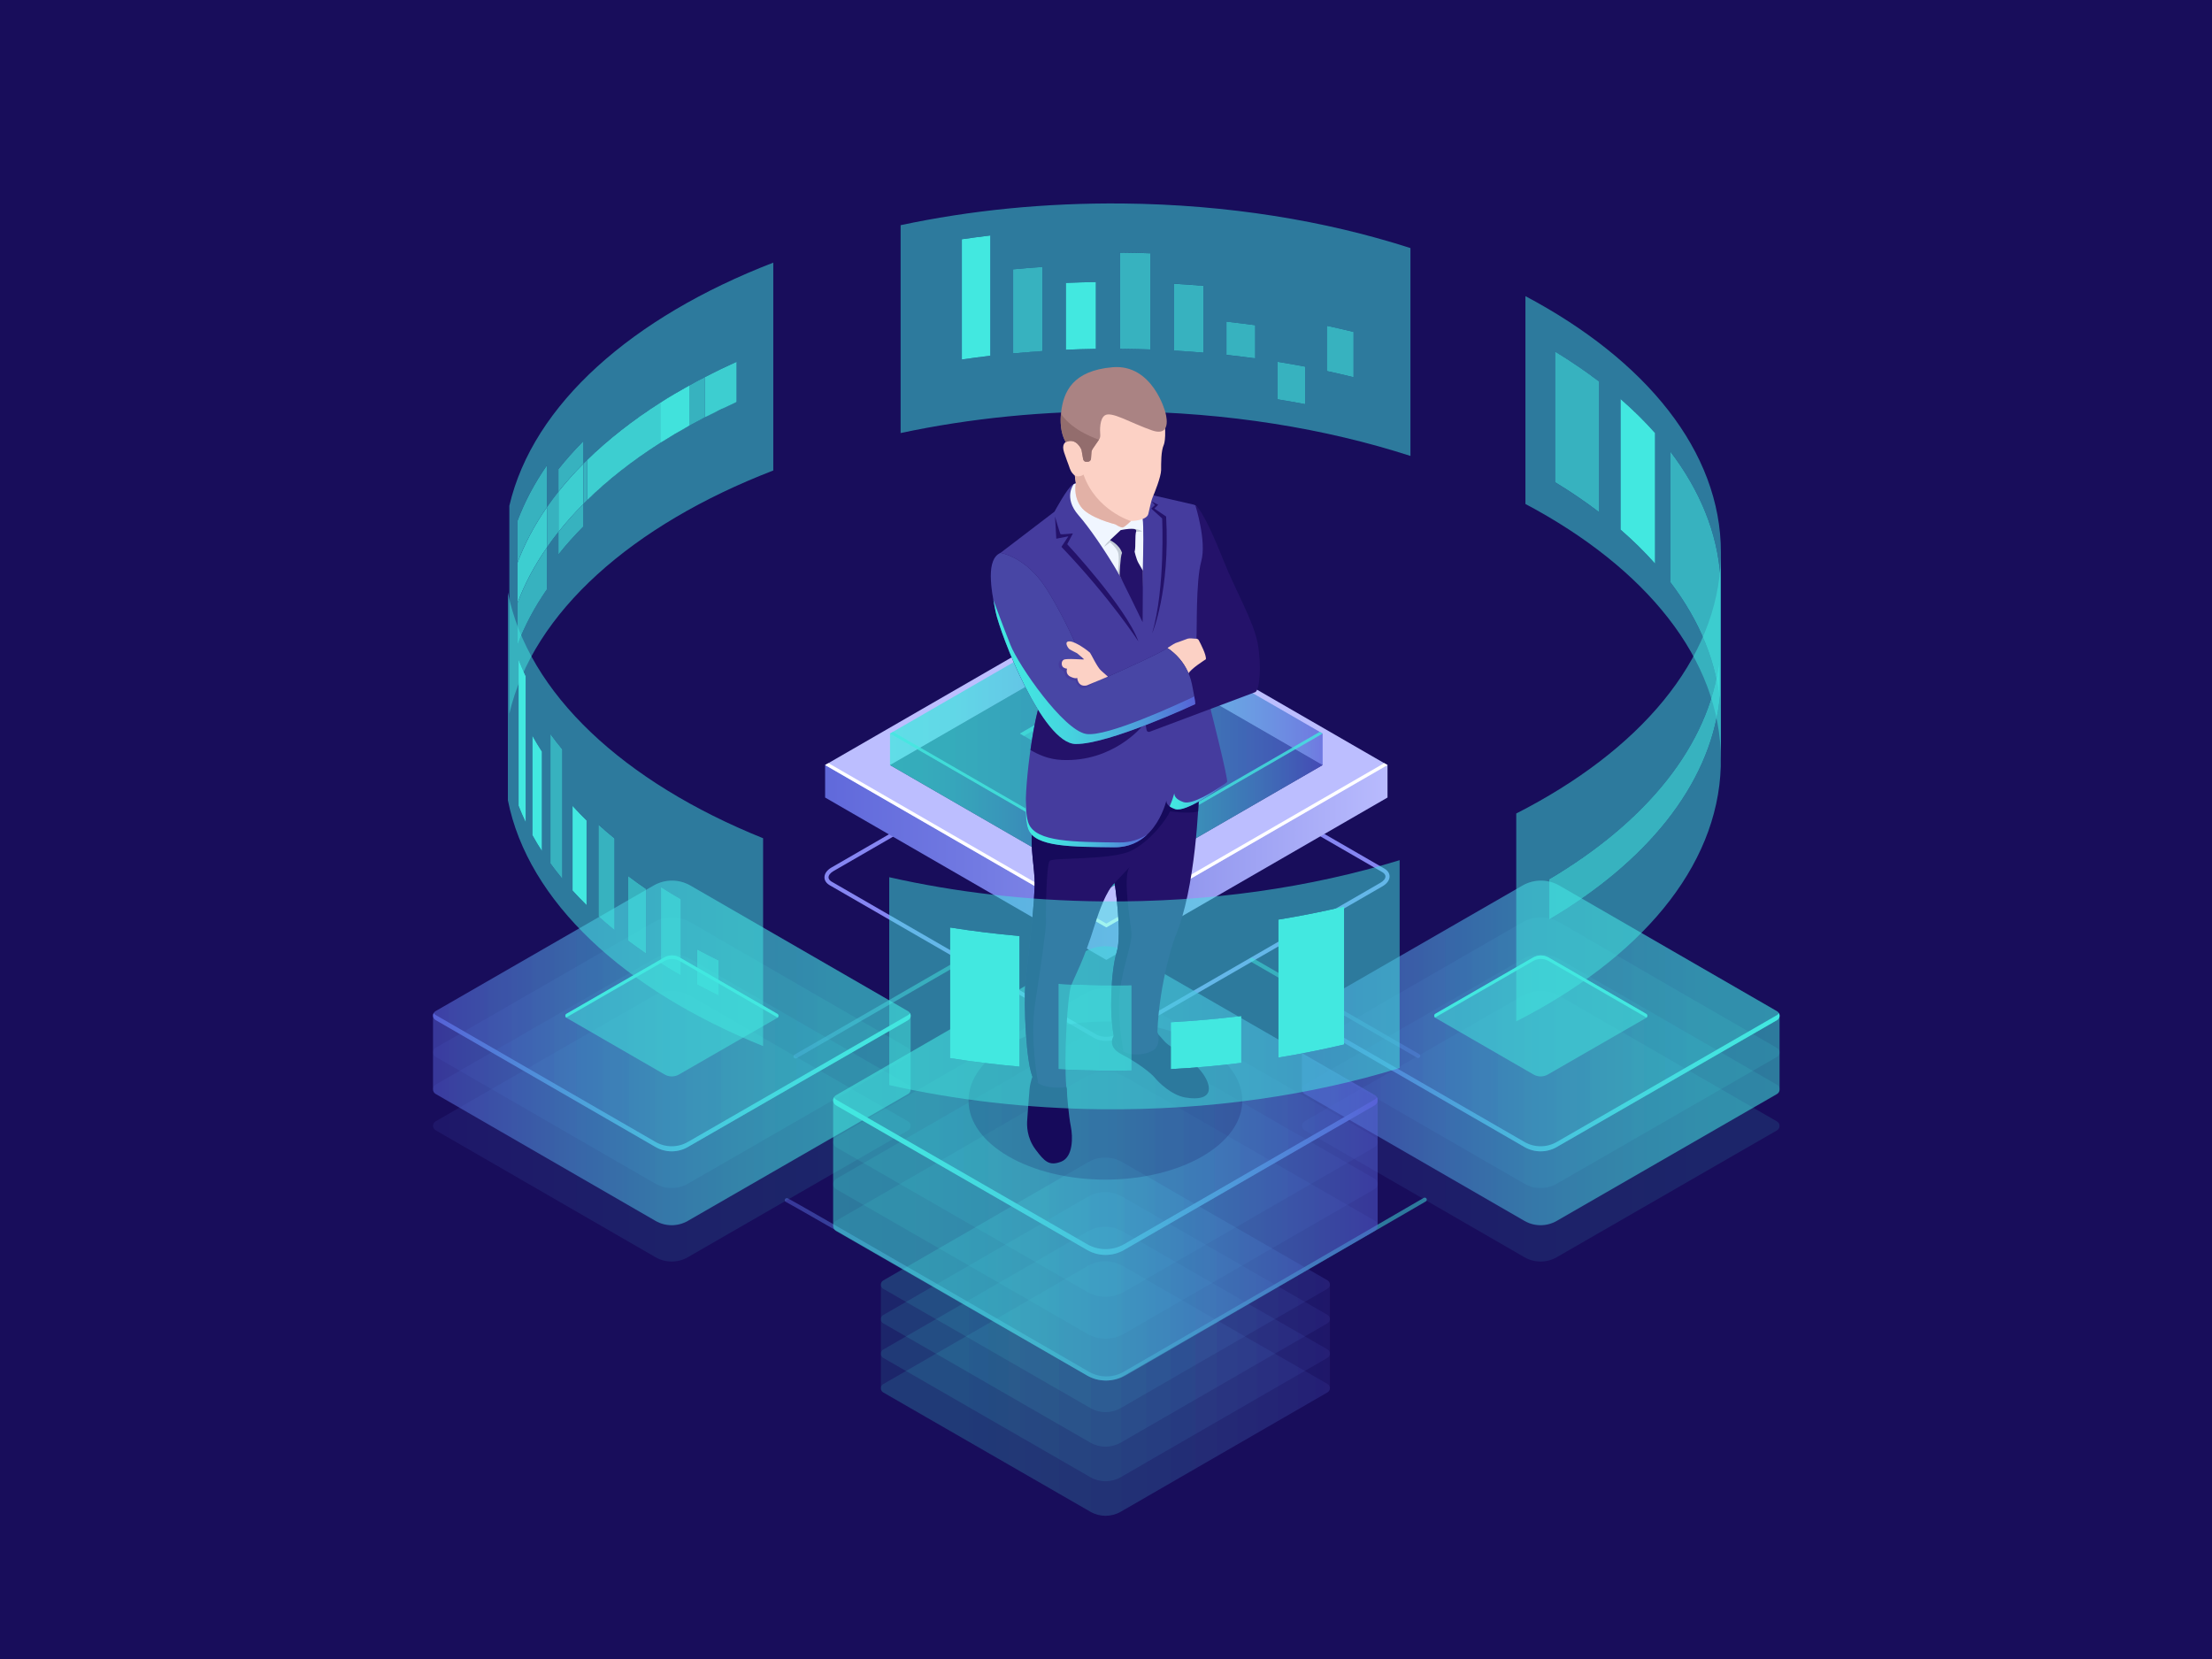 <?xml version="1.0" encoding="utf-8"?>
<!-- Generator: Adobe Illustrator 24.2.0, SVG Export Plug-In . SVG Version: 6.00 Build 0)  -->
<svg version="1.1" id="Ñëîé_1" xmlns="http://www.w3.org/2000/svg" xmlns:xlink="http://www.w3.org/1999/xlink" x="0px" y="0px"
	 viewBox="0 0 600 450" style="enable-background:new 0 0 600 450;" xml:space="preserve">
<rect x="0" y="0" width="600" height="450" fill="#808080" stroke="none"/>
<style type="text/css">
	.st0{fill:url(#SVGID_1_);}
	.st1{fill:#8686F2;}
	.st2{opacity:0.5;fill:url(#SVGID_2_);}
	.st3{opacity:0.5;fill:url(#SVGID_3_);}
	.st4{opacity:0.5;fill:url(#SVGID_4_);}
	.st5{fill:url(#SVGID_5_);}
	.st6{fill:#BCBEFF;}
	.st7{fill:#FFFFFF;}
	.st8{fill:#0F054C;}
	.st9{opacity:0.5;fill:url(#SVGID_6_);}
	.st10{opacity:0.5;fill:url(#SVGID_7_);}
	.st11{opacity:0.5;fill:url(#SVGID_8_);}
	.st12{opacity:0.5;fill:url(#SVGID_9_);}
	.st13{opacity:0.5;fill:#42E8E0;}
	.st14{opacity:0.5;fill:url(#SVGID_10_);}
	.st15{opacity:0.5;fill:url(#SVGID_11_);}
	.st16{opacity:0.8;fill:#42E8E0;}
	.st17{opacity:0.11;}
	.st18{fill:url(#SVGID_12_);}
	.st19{fill:url(#SVGID_13_);}
	.st20{fill:url(#SVGID_14_);}
	.st21{fill:url(#SVGID_15_);}
	.st22{opacity:0.5;fill:url(#SVGID_16_);}
	.st23{fill:url(#SVGID_17_);}
	.st24{opacity:0.5;}
	.st25{fill:#42E8E0;}
	.st26{fill:url(#SVGID_18_);}
	.st27{fill:url(#SVGID_19_);}
	.st28{fill:url(#SVGID_20_);}
	.st29{fill:url(#SVGID_21_);}
	.st30{fill:url(#SVGID_22_);}
	.st31{opacity:0.5;fill:url(#SVGID_23_);}
	.st32{fill:url(#SVGID_24_);}
	.st33{fill:url(#SVGID_25_);}
	.st34{opacity:0.502;fill:#42E8E0;}
	.st35{opacity:0.753;fill:#42E8E0;}
	.st36{opacity:0.878;fill:#42E8E0;}
	.st37{opacity:0.973;fill:#42E8E0;}
	.st38{fill:url(#SVGID_26_);}
	.st39{fill:url(#SVGID_27_);}
	.st40{fill:url(#SVGID_28_);}
	.st41{fill:url(#SVGID_29_);}
	.st42{opacity:0.11;fill:url(#SVGID_30_);}
	.st43{fill:url(#SVGID_31_);}
	.st44{fill:url(#SVGID_32_);}
	.st45{fill:url(#SVGID_33_);}
	.st46{fill:url(#SVGID_34_);}
	.st47{opacity:0.5;fill:url(#SVGID_35_);}
	.st48{fill:url(#SVGID_36_);}
	.st49{fill:url(#SVGID_37_);}
	.st50{opacity:0.2;fill:#180D5B;}
	.st51{fill:#160A5B;}
	.st52{fill:#24126A;}
	.st53{fill:#453C9E;}
	.st54{fill:url(#SVGID_38_);}
	.st55{fill:url(#SVGID_39_);}
	.st56{fill:#F0F6FF;}
	.st57{fill:#FCD1C5;}
	.st58{fill:#4846A5;}
	.st59{fill:#AA8383;}
	.st60{fill:#C4CCD6;}
	.st61{fill:#E2B1A6;}
	.st62{fill:url(#SVGID_40_);}
	.st63{fill:#936D6D;}
</style>
<radialGradient id="SVGID_1_" cx="141.008" cy="153.004" r="265.165" fx="-109.054" fy="64.79" gradientUnits="userSpaceOnUse">
	<stop  offset="0" style="stop-color:#2B237C"/>
	<stop  offset="1" style="stop-color:#180D5B"/>
</radialGradient>
<rect class="st0" width="600" height="450"/>
<g>
	<path class="st1" d="M300.08,282.35c-1.19,0-2.33-0.25-3.19-0.75l-71.82-41.47c-0.93-0.54-1.44-1.3-1.44-2.16
		c0-0.99,0.7-1.96,1.92-2.67l70.86-40.91c2.17-1.25,5.35-1.37,7.25-0.28l71.82,41.47c0.93,0.54,1.44,1.3,1.44,2.16
		c0,0.99-0.7,1.96-1.92,2.67l-70.86,40.91C302.97,282,301.49,282.35,300.08,282.35z M297.44,280.64c1.54,0.89,4.35,0.76,6.14-0.28
		l70.86-40.91c0.85-0.49,1.36-1.13,1.36-1.7c0-0.57-0.48-0.97-0.88-1.2l-71.82-41.47c-1.54-0.88-4.35-0.76-6.14,0.28l-70.86,40.91
		c-0.85,0.49-1.36,1.13-1.36,1.7c0,0.57,0.48,0.97,0.88,1.2L297.44,280.64z"/>
	<linearGradient id="SVGID_2_" gradientUnits="userSpaceOnUse" x1="215.223" y1="273.463" x2="261.706" y2="273.463">
		<stop  offset="0" style="stop-color:#5761D7"/>
		<stop  offset="0.073" style="stop-color:#5472D8"/>
		<stop  offset="0.279" style="stop-color:#4E9CDB"/>
		<stop  offset="0.48" style="stop-color:#49BDDD"/>
		<stop  offset="0.671" style="stop-color:#45D5DF"/>
		<stop  offset="0.849" style="stop-color:#43E3E0"/>
		<stop  offset="1" style="stop-color:#42E8E0"/>
	</linearGradient>
	<path class="st2" d="M215.78,287.12c-0.19,0-0.38-0.1-0.48-0.28c-0.15-0.27-0.06-0.61,0.2-0.76l45.37-26.19
		c0.26-0.15,0.61-0.06,0.76,0.2c0.15,0.27,0.06,0.61-0.2,0.76l-45.37,26.19C215.97,287.09,215.87,287.12,215.78,287.12z"/>
	<linearGradient id="SVGID_3_" gradientUnits="userSpaceOnUse" x1="338.997" y1="273.389" x2="385.224" y2="273.389">
		<stop  offset="0" style="stop-color:#42E8E0"/>
		<stop  offset="0.151" style="stop-color:#43E3E0"/>
		<stop  offset="0.329" style="stop-color:#45D5DF"/>
		<stop  offset="0.52" style="stop-color:#49BDDD"/>
		<stop  offset="0.721" style="stop-color:#4E9CDB"/>
		<stop  offset="0.927" style="stop-color:#5472D8"/>
		<stop  offset="1" style="stop-color:#5761D7"/>
	</linearGradient>
	<path class="st3" d="M384.67,286.97c-0.1,0-0.19-0.02-0.28-0.08l-45.12-26.05c-0.27-0.15-0.36-0.49-0.2-0.76
		c0.15-0.27,0.5-0.36,0.76-0.2l45.12,26.05c0.27,0.15,0.36,0.49,0.2,0.76C385.05,286.87,384.86,286.97,384.67,286.97z"/>
	<linearGradient id="SVGID_4_" gradientUnits="userSpaceOnUse" x1="212.867" y1="349.658" x2="387.017" y2="349.658">
		<stop  offset="0" style="stop-color:#5761D7"/>
		<stop  offset="0.073" style="stop-color:#5472D8"/>
		<stop  offset="0.279" style="stop-color:#4E9CDB"/>
		<stop  offset="0.48" style="stop-color:#49BDDD"/>
		<stop  offset="0.671" style="stop-color:#45D5DF"/>
		<stop  offset="0.849" style="stop-color:#43E3E0"/>
		<stop  offset="1" style="stop-color:#42E8E0"/>
	</linearGradient>
	<path class="st4" d="M300.09,374.46c-1.83,0-3.66-0.47-5.29-1.42c-18.49-10.72-80.08-46.32-81.55-46.98
		c-0.3-0.09-0.44-0.39-0.36-0.68c0.08-0.29,0.41-0.46,0.71-0.37c0.96,0.28,80.95,46.6,81.76,47.07c2.92,1.69,6.55,1.69,9.47,0
		l81.35-47.15c0.26-0.15,0.6-0.07,0.76,0.2c0.15,0.27,0.06,0.61-0.2,0.76l-81.35,47.15C303.75,373.99,301.92,374.46,300.09,374.46z"
		/>
	<g>
		<g>
			<linearGradient id="SVGID_5_" gradientUnits="userSpaceOnUse" x1="186.101" y1="233.94" x2="381.581" y2="233.94">
				<stop  offset="0" style="stop-color:#5761D7"/>
				<stop  offset="0.165" style="stop-color:#5E67DA"/>
				<stop  offset="0.405" style="stop-color:#727AE2"/>
				<stop  offset="0.692" style="stop-color:#9297EE"/>
				<stop  offset="1" style="stop-color:#BCBEFF"/>
			</linearGradient>
			<polygon class="st5" points="376.36,207.52 376.36,216.33 300.09,260.37 223.81,216.33 223.81,207.51 			"/>
			<polygon class="st6" points="300.09,251.55 223.81,207.51 300.09,163.48 376.36,207.52 			"/>
			<polygon class="st7" points="300.09,250.52 224.71,207 223.81,207.51 300.09,251.55 376.36,207.52 375.47,207 			"/>
		</g>
		<g>
			<polygon class="st8" points="300.09,241.39 241.42,207.52 300.09,173.65 358.75,207.52 			"/>
			<g>
				<linearGradient id="SVGID_6_" gradientUnits="userSpaceOnUse" x1="241.422" y1="207.525" x2="358.754" y2="207.525">
					<stop  offset="0" style="stop-color:#42E8E0"/>
					<stop  offset="0.151" style="stop-color:#43E3E0"/>
					<stop  offset="0.329" style="stop-color:#45D5DF"/>
					<stop  offset="0.52" style="stop-color:#49BDDD"/>
					<stop  offset="0.721" style="stop-color:#4E9CDB"/>
					<stop  offset="0.927" style="stop-color:#5472D8"/>
					<stop  offset="1" style="stop-color:#5761D7"/>
				</linearGradient>
				<polygon class="st9" points="300.09,241.4 241.42,207.52 300.09,173.65 358.75,207.53 				"/>
				<g>
					<linearGradient id="SVGID_7_" gradientUnits="userSpaceOnUse" x1="300.087" y1="186.319" x2="358.754" y2="186.319">
						<stop  offset="0" style="stop-color:#42E8E0"/>
						<stop  offset="0.151" style="stop-color:#43E3E0"/>
						<stop  offset="0.329" style="stop-color:#45D5DF"/>
						<stop  offset="0.52" style="stop-color:#49BDDD"/>
						<stop  offset="0.721" style="stop-color:#4E9CDB"/>
						<stop  offset="0.927" style="stop-color:#5472D8"/>
						<stop  offset="1" style="stop-color:#5761D7"/>
					</linearGradient>
					<polygon class="st10" points="300.09,165.11 358.75,198.98 358.75,207.52 300.09,173.65 					"/>
					<linearGradient id="SVGID_8_" gradientUnits="userSpaceOnUse" x1="241.422" y1="186.318" x2="300.089" y2="186.318">
						<stop  offset="0" style="stop-color:#42E8E0"/>
						<stop  offset="0.151" style="stop-color:#43E3E0"/>
						<stop  offset="0.329" style="stop-color:#45D5DF"/>
						<stop  offset="0.52" style="stop-color:#49BDDD"/>
						<stop  offset="0.721" style="stop-color:#4E9CDB"/>
						<stop  offset="0.927" style="stop-color:#5472D8"/>
						<stop  offset="1" style="stop-color:#5761D7"/>
					</linearGradient>
					<polygon class="st11" points="300.09,173.65 241.42,207.52 241.42,198.98 300.09,165.11 					"/>
					<linearGradient id="SVGID_9_" gradientUnits="userSpaceOnUse" x1="241.422" y1="198.984" x2="358.754" y2="198.984">
						<stop  offset="0" style="stop-color:#42E8E0"/>
						<stop  offset="0.151" style="stop-color:#43E3E0"/>
						<stop  offset="0.329" style="stop-color:#45D5DF"/>
						<stop  offset="0.52" style="stop-color:#49BDDD"/>
						<stop  offset="0.721" style="stop-color:#4E9CDB"/>
						<stop  offset="0.927" style="stop-color:#5472D8"/>
						<stop  offset="1" style="stop-color:#5761D7"/>
					</linearGradient>
					<polygon class="st12" points="300.09,232.85 241.42,198.98 300.09,165.11 358.75,198.98 					"/>
					<polygon class="st13" points="300.09,212.52 276.65,198.98 300.09,185.45 323.53,198.98 					"/>
					<polygon class="st13" points="300.09,186.69 322.45,199.61 323.53,198.98 300.09,185.45 276.65,198.98 277.73,199.61 					"/>
					<linearGradient id="SVGID_10_" gradientUnits="userSpaceOnUse" x1="300.089" y1="220.19" x2="358.754" y2="220.19">
						<stop  offset="0" style="stop-color:#42E8E0"/>
						<stop  offset="0.151" style="stop-color:#43E3E0"/>
						<stop  offset="0.329" style="stop-color:#45D5DF"/>
						<stop  offset="0.52" style="stop-color:#49BDDD"/>
						<stop  offset="0.721" style="stop-color:#4E9CDB"/>
						<stop  offset="0.927" style="stop-color:#5472D8"/>
						<stop  offset="1" style="stop-color:#5761D7"/>
					</linearGradient>
					<polygon class="st14" points="300.09,232.85 300.09,241.4 358.75,207.52 358.75,198.98 					"/>
				</g>
				<linearGradient id="SVGID_11_" gradientUnits="userSpaceOnUse" x1="241.422" y1="220.189" x2="300.089" y2="220.189">
					<stop  offset="0" style="stop-color:#42E8E0"/>
					<stop  offset="0.151" style="stop-color:#43E3E0"/>
					<stop  offset="0.329" style="stop-color:#45D5DF"/>
					<stop  offset="0.52" style="stop-color:#49BDDD"/>
					<stop  offset="0.721" style="stop-color:#4E9CDB"/>
					<stop  offset="0.927" style="stop-color:#5472D8"/>
					<stop  offset="1" style="stop-color:#5761D7"/>
				</linearGradient>
				<polygon class="st15" points="241.42,198.98 241.42,207.52 300.09,241.4 300.09,232.85 				"/>
			</g>
			<polygon class="st16" points="300.09,231.92 242.23,198.52 241.42,198.98 300.09,232.85 358.75,198.98 357.95,198.52 			"/>
		</g>
	</g>
	<g>
		<g class="st17">
			<linearGradient id="SVGID_12_" gradientUnits="userSpaceOnUse" x1="117.47" y1="305.479" x2="247.023" y2="305.479">
				<stop  offset="0" style="stop-color:#5761D7"/>
				<stop  offset="0.073" style="stop-color:#5472D8"/>
				<stop  offset="0.279" style="stop-color:#4E9CDB"/>
				<stop  offset="0.48" style="stop-color:#49BDDD"/>
				<stop  offset="0.671" style="stop-color:#45D5DF"/>
				<stop  offset="0.849" style="stop-color:#43E3E0"/>
				<stop  offset="1" style="stop-color:#42E8E0"/>
			</linearGradient>
			<path class="st18" d="M187.25,270.09c-3.07-1.77-6.85-1.77-9.93-0.01l-59.16,34.08c-0.93,0.54-0.93,1.88,0,2.42l59.65,34.44
				c2.71,1.56,6.05,1.56,8.76,0l59.74-34.41c0.93-0.54,0.93-1.88,0-2.42L187.25,270.09z"/>
		</g>
		<g class="st17">
			<linearGradient id="SVGID_13_" gradientUnits="userSpaceOnUse" x1="117.47" y1="295.512" x2="247.023" y2="295.512">
				<stop  offset="0" style="stop-color:#5761D7"/>
				<stop  offset="0.073" style="stop-color:#5472D8"/>
				<stop  offset="0.279" style="stop-color:#4E9CDB"/>
				<stop  offset="0.48" style="stop-color:#49BDDD"/>
				<stop  offset="0.671" style="stop-color:#45D5DF"/>
				<stop  offset="0.849" style="stop-color:#43E3E0"/>
				<stop  offset="1" style="stop-color:#42E8E0"/>
			</linearGradient>
			<path class="st19" d="M187.25,260.13c-3.07-1.77-6.85-1.77-9.93,0l-59.16,34.08c-0.93,0.54-0.93,1.88,0,2.42l59.65,34.44
				c2.71,1.56,6.05,1.56,8.76,0l59.74-34.41c0.93-0.54,0.93-1.88,0-2.42L187.25,260.13z"/>
		</g>
		<g class="st17">
			<linearGradient id="SVGID_14_" gradientUnits="userSpaceOnUse" x1="117.47" y1="285.546" x2="247.023" y2="285.546">
				<stop  offset="0" style="stop-color:#5761D7"/>
				<stop  offset="0.073" style="stop-color:#5472D8"/>
				<stop  offset="0.279" style="stop-color:#4E9CDB"/>
				<stop  offset="0.48" style="stop-color:#49BDDD"/>
				<stop  offset="0.671" style="stop-color:#45D5DF"/>
				<stop  offset="0.849" style="stop-color:#43E3E0"/>
				<stop  offset="1" style="stop-color:#42E8E0"/>
			</linearGradient>
			<path class="st20" d="M187.25,250.16c-3.07-1.77-6.85-1.77-9.93-0.01l-59.16,34.08c-0.93,0.54-0.93,1.88,0,2.42l59.65,34.44
				c2.71,1.56,6.05,1.56,8.76,0l59.74-34.41c0.93-0.54,0.93-1.88,0-2.42L187.25,250.16z"/>
		</g>
		<g class="st17">
			<linearGradient id="SVGID_15_" gradientUnits="userSpaceOnUse" x1="117.47" y1="275.58" x2="247.023" y2="275.58">
				<stop  offset="0" style="stop-color:#5761D7"/>
				<stop  offset="0.073" style="stop-color:#5472D8"/>
				<stop  offset="0.279" style="stop-color:#4E9CDB"/>
				<stop  offset="0.48" style="stop-color:#49BDDD"/>
				<stop  offset="0.671" style="stop-color:#45D5DF"/>
				<stop  offset="0.849" style="stop-color:#43E3E0"/>
				<stop  offset="1" style="stop-color:#42E8E0"/>
			</linearGradient>
			<path class="st21" d="M187.25,240.19c-3.07-1.77-6.85-1.77-9.93-0.01l-59.16,34.08c-0.93,0.54-0.93,1.88,0,2.42l59.65,34.44
				c2.71,1.56,6.05,1.56,8.76,0l59.74-34.41c0.93-0.54,0.93-1.88,0-2.42L187.25,240.19z"/>
		</g>
		<linearGradient id="SVGID_16_" gradientUnits="userSpaceOnUse" x1="117.47" y1="285.599" x2="247.023" y2="285.599">
			<stop  offset="0" style="stop-color:#5761D7"/>
			<stop  offset="0.073" style="stop-color:#5472D8"/>
			<stop  offset="0.279" style="stop-color:#4E9CDB"/>
			<stop  offset="0.48" style="stop-color:#49BDDD"/>
			<stop  offset="0.671" style="stop-color:#45D5DF"/>
			<stop  offset="0.849" style="stop-color:#43E3E0"/>
			<stop  offset="1" style="stop-color:#42E8E0"/>
		</linearGradient>
		<path class="st22" d="M246.32,274.3l-59.07-34.1c-3.07-1.77-6.85-1.77-9.93-0.01l-59.16,34.08c-0.47,0.27-0.7,0.74-0.7,1.21v20.04
			c0,0.47,0.23,0.94,0.7,1.21l59.65,34.44c2.71,1.56,6.05,1.56,8.76,0l59.74-34.41c0.47-0.27,0.7-0.74,0.7-1.21v-20.04l0,0
			C247.02,275.04,246.79,274.57,246.32,274.3z"/>
		<g class="st17">
			<linearGradient id="SVGID_17_" gradientUnits="userSpaceOnUse" x1="117.47" y1="275.58" x2="247.023" y2="275.58">
				<stop  offset="0" style="stop-color:#5761D7"/>
				<stop  offset="0.073" style="stop-color:#5472D8"/>
				<stop  offset="0.279" style="stop-color:#4E9CDB"/>
				<stop  offset="0.48" style="stop-color:#49BDDD"/>
				<stop  offset="0.671" style="stop-color:#45D5DF"/>
				<stop  offset="0.849" style="stop-color:#43E3E0"/>
				<stop  offset="1" style="stop-color:#42E8E0"/>
			</linearGradient>
			<path class="st23" d="M187.25,240.19c-3.07-1.77-6.85-1.77-9.93-0.01l-59.16,34.08c-0.93,0.54-0.93,1.88,0,2.42l59.65,34.44
				c2.71,1.56,6.05,1.56,8.76,0l59.74-34.41c0.93-0.54,0.93-1.88,0-2.42L187.25,240.19z"/>
		</g>
		<g class="st24">
			<path class="st25" d="M184.37,259.73c-1.3-0.75-2.91-0.75-4.21,0l-26.51,15.27c-0.42,0.24-0.42,0.84,0,1.08l26.62,15.37
				c1.21,0.7,2.7,0.7,3.91,0l26.66-15.35c0.42-0.24,0.42-0.84,0-1.08L184.37,259.73z"/>
		</g>
		<path class="st25" d="M153.66,275.95l26.51-15.27c1.3-0.75,2.91-0.75,4.21,0l26.47,15.28c0.03,0.02,0.04,0.04,0.06,0.06
			c0.34-0.27,0.33-0.79-0.06-1.02l-26.47-15.28c-1.3-0.75-2.91-0.75-4.21,0l-26.51,15.27c-0.39,0.22-0.4,0.75-0.06,1.02
			C153.62,275.99,153.63,275.97,153.66,275.95z"/>
		<linearGradient id="SVGID_18_" gradientUnits="userSpaceOnUse" x1="117.471" y1="293.543" x2="247.022" y2="293.543">
			<stop  offset="0" style="stop-color:#5761D7"/>
			<stop  offset="0.073" style="stop-color:#5472D8"/>
			<stop  offset="0.279" style="stop-color:#4E9CDB"/>
			<stop  offset="0.48" style="stop-color:#49BDDD"/>
			<stop  offset="0.671" style="stop-color:#45D5DF"/>
			<stop  offset="0.849" style="stop-color:#43E3E0"/>
			<stop  offset="1" style="stop-color:#42E8E0"/>
		</linearGradient>
		<path class="st26" d="M246.32,275.34l-59.74,34.41c-2.71,1.56-6.05,1.56-8.76,0l-59.65-34.44c-0.23-0.13-0.4-0.32-0.52-0.52
			c-0.36,0.63-0.18,1.49,0.52,1.9l59.65,34.44c2.71,1.56,6.05,1.56,8.76,0l59.74-34.41c0.7-0.41,0.87-1.27,0.52-1.9
			C246.73,275.03,246.55,275.21,246.32,275.34z"/>
	</g>
	<g>
		<g class="st17">
			<linearGradient id="SVGID_19_" gradientUnits="userSpaceOnUse" x1="353.153" y1="305.479" x2="482.706" y2="305.479">
				<stop  offset="0" style="stop-color:#5761D7"/>
				<stop  offset="0.073" style="stop-color:#5472D8"/>
				<stop  offset="0.279" style="stop-color:#4E9CDB"/>
				<stop  offset="0.48" style="stop-color:#49BDDD"/>
				<stop  offset="0.671" style="stop-color:#45D5DF"/>
				<stop  offset="0.849" style="stop-color:#43E3E0"/>
				<stop  offset="1" style="stop-color:#42E8E0"/>
			</linearGradient>
			<path class="st27" d="M422.94,270.09c-3.07-1.77-6.85-1.77-9.93-0.01l-59.16,34.08c-0.93,0.54-0.93,1.88,0,2.42l59.65,34.44
				c2.71,1.56,6.05,1.56,8.76,0l59.74-34.41c0.93-0.54,0.93-1.88,0-2.42L422.94,270.09z"/>
		</g>
		<g class="st17">
			<linearGradient id="SVGID_20_" gradientUnits="userSpaceOnUse" x1="353.153" y1="295.512" x2="482.706" y2="295.512">
				<stop  offset="0" style="stop-color:#5761D7"/>
				<stop  offset="0.073" style="stop-color:#5472D8"/>
				<stop  offset="0.279" style="stop-color:#4E9CDB"/>
				<stop  offset="0.48" style="stop-color:#49BDDD"/>
				<stop  offset="0.671" style="stop-color:#45D5DF"/>
				<stop  offset="0.849" style="stop-color:#43E3E0"/>
				<stop  offset="1" style="stop-color:#42E8E0"/>
			</linearGradient>
			<path class="st28" d="M422.94,260.13c-3.07-1.77-6.85-1.77-9.93,0l-59.16,34.08c-0.93,0.54-0.93,1.88,0,2.42l59.65,34.44
				c2.71,1.56,6.05,1.56,8.76,0l59.74-34.41c0.93-0.54,0.93-1.88,0-2.42L422.94,260.13z"/>
		</g>
		<g class="st17">
			<linearGradient id="SVGID_21_" gradientUnits="userSpaceOnUse" x1="353.153" y1="285.546" x2="482.706" y2="285.546">
				<stop  offset="0" style="stop-color:#5761D7"/>
				<stop  offset="0.073" style="stop-color:#5472D8"/>
				<stop  offset="0.279" style="stop-color:#4E9CDB"/>
				<stop  offset="0.48" style="stop-color:#49BDDD"/>
				<stop  offset="0.671" style="stop-color:#45D5DF"/>
				<stop  offset="0.849" style="stop-color:#43E3E0"/>
				<stop  offset="1" style="stop-color:#42E8E0"/>
			</linearGradient>
			<path class="st29" d="M422.94,250.16c-3.07-1.77-6.85-1.77-9.93-0.01l-59.16,34.08c-0.93,0.54-0.93,1.88,0,2.42l59.65,34.44
				c2.71,1.56,6.05,1.56,8.76,0l59.74-34.41c0.93-0.54,0.93-1.88,0-2.42L422.94,250.16z"/>
		</g>
		<g class="st17">
			<linearGradient id="SVGID_22_" gradientUnits="userSpaceOnUse" x1="353.153" y1="275.58" x2="482.706" y2="275.58">
				<stop  offset="0" style="stop-color:#5761D7"/>
				<stop  offset="0.073" style="stop-color:#5472D8"/>
				<stop  offset="0.279" style="stop-color:#4E9CDB"/>
				<stop  offset="0.48" style="stop-color:#49BDDD"/>
				<stop  offset="0.671" style="stop-color:#45D5DF"/>
				<stop  offset="0.849" style="stop-color:#43E3E0"/>
				<stop  offset="1" style="stop-color:#42E8E0"/>
			</linearGradient>
			<path class="st30" d="M422.94,240.19c-3.07-1.77-6.85-1.77-9.93-0.01l-59.16,34.08c-0.93,0.54-0.93,1.88,0,2.42l59.65,34.44
				c2.71,1.56,6.05,1.56,8.76,0l59.74-34.41c0.93-0.54,0.93-1.88,0-2.42L422.94,240.19z"/>
		</g>
		<linearGradient id="SVGID_23_" gradientUnits="userSpaceOnUse" x1="353.153" y1="285.599" x2="482.706" y2="285.599">
			<stop  offset="0" style="stop-color:#5761D7"/>
			<stop  offset="0.073" style="stop-color:#5472D8"/>
			<stop  offset="0.279" style="stop-color:#4E9CDB"/>
			<stop  offset="0.48" style="stop-color:#49BDDD"/>
			<stop  offset="0.671" style="stop-color:#45D5DF"/>
			<stop  offset="0.849" style="stop-color:#43E3E0"/>
			<stop  offset="1" style="stop-color:#42E8E0"/>
		</linearGradient>
		<path class="st31" d="M482.01,274.3l-59.07-34.1c-3.07-1.77-6.85-1.77-9.93-0.01l-59.16,34.08c-0.47,0.27-0.7,0.74-0.7,1.21v20.04
			c0,0.47,0.23,0.94,0.7,1.21l59.65,34.44c2.71,1.56,6.05,1.56,8.76,0l59.74-34.41c0.47-0.27,0.7-0.74,0.7-1.21v-20.04l0,0
			C482.71,275.04,482.47,274.57,482.01,274.3z"/>
		<g class="st17">
			<linearGradient id="SVGID_24_" gradientUnits="userSpaceOnUse" x1="353.153" y1="275.58" x2="482.706" y2="275.58">
				<stop  offset="0" style="stop-color:#5761D7"/>
				<stop  offset="0.073" style="stop-color:#5472D8"/>
				<stop  offset="0.279" style="stop-color:#4E9CDB"/>
				<stop  offset="0.48" style="stop-color:#49BDDD"/>
				<stop  offset="0.671" style="stop-color:#45D5DF"/>
				<stop  offset="0.849" style="stop-color:#43E3E0"/>
				<stop  offset="1" style="stop-color:#42E8E0"/>
			</linearGradient>
			<path class="st32" d="M422.94,240.19c-3.07-1.77-6.85-1.77-9.93-0.01l-59.16,34.08c-0.93,0.54-0.93,1.88,0,2.42l59.65,34.44
				c2.71,1.56,6.05,1.56,8.76,0l59.74-34.41c0.93-0.54,0.93-1.88,0-2.42L422.94,240.19z"/>
		</g>
		<g class="st24">
			<path class="st25" d="M420.05,259.73c-1.3-0.75-2.91-0.75-4.21,0l-26.51,15.27c-0.42,0.24-0.42,0.84,0,1.08l26.62,15.37
				c1.21,0.7,2.7,0.7,3.91,0l26.66-15.35c0.42-0.24,0.42-0.84,0-1.08L420.05,259.73z"/>
		</g>
		<path class="st25" d="M389.34,275.95l26.51-15.27c1.3-0.75,2.91-0.75,4.21,0l26.47,15.28c0.03,0.02,0.04,0.04,0.06,0.06
			c0.34-0.27,0.33-0.79-0.06-1.02l-26.47-15.28c-1.3-0.75-2.91-0.75-4.21,0l-26.51,15.27c-0.39,0.22-0.4,0.75-0.06,1.02
			C389.3,275.99,389.31,275.97,389.34,275.95z"/>
		<linearGradient id="SVGID_25_" gradientUnits="userSpaceOnUse" x1="353.154" y1="293.543" x2="482.705" y2="293.543">
			<stop  offset="0" style="stop-color:#5761D7"/>
			<stop  offset="0.073" style="stop-color:#5472D8"/>
			<stop  offset="0.279" style="stop-color:#4E9CDB"/>
			<stop  offset="0.48" style="stop-color:#49BDDD"/>
			<stop  offset="0.671" style="stop-color:#45D5DF"/>
			<stop  offset="0.849" style="stop-color:#43E3E0"/>
			<stop  offset="1" style="stop-color:#42E8E0"/>
		</linearGradient>
		<path class="st33" d="M482.01,275.34l-59.74,34.41c-2.71,1.56-6.05,1.56-8.76,0l-59.65-34.44c-0.23-0.13-0.4-0.32-0.52-0.52
			c-0.36,0.63-0.18,1.49,0.52,1.9l59.65,34.44c2.71,1.56,6.05,1.56,8.76,0l59.74-34.41c0.7-0.41,0.87-1.27,0.52-1.9
			C482.41,275.03,482.24,275.21,482.01,275.34z"/>
	</g>
	<g>
		<path class="st34" d="M466.66,191.98v-35.43c-0.82-12.08-5.6-23.59-13.62-34.11v35.43C461.06,168.4,465.84,179.91,466.66,191.98
			L466.66,191.98z M448.94,152.9v-35.43c-2.83-3.19-5.96-6.27-9.38-9.24v35.43C442.98,146.62,446.11,149.71,448.94,152.9
			L448.94,152.9z M433.75,138.93V103.5c-3.72-2.84-7.71-5.56-11.96-8.14v35.43C426.04,133.38,430.03,136.09,433.75,138.93
			L433.75,138.93z M413.77,136.7V80.33c32.64,17.32,53.02,42.09,53.02,69.49v56.38C466.79,178.79,446.41,154.02,413.77,136.7
			L413.77,136.7z"/>
		<path class="st34" d="M354.07,109.64V99.46c-2.49-0.48-5.01-0.92-7.55-1.33v10.18C349.06,108.72,351.58,109.16,354.07,109.64
			L354.07,109.64z M340.49,97.23v-9.01c-2.58-0.36-5.19-0.68-7.81-0.96v9.01C335.3,96.55,337.91,96.87,340.49,97.23L340.49,97.23z
			 M367.14,102.32V90.04c-2.39-0.59-4.81-1.15-7.26-1.68v12.28C362.33,101.17,364.75,101.73,367.14,102.32L367.14,102.32z
			 M326.44,95.66V77.52c-2.66-0.23-5.34-0.42-8.04-0.58v18.13C321.1,95.23,323.78,95.43,326.44,95.66L326.44,95.66z M297.26,94.63
			V76.5c-2.73,0.04-5.45,0.12-8.15,0.24v18.13C291.81,94.76,294.53,94.68,297.26,94.63L297.26,94.63z M282.77,95.22V72.41
			c-2.67,0.18-5.32,0.39-7.96,0.64v22.81C277.45,95.61,280.1,95.39,282.77,95.22L282.77,95.22z M311.99,94.78V68.69
			c-2.44-0.09-4.9-0.14-7.37-0.17c-0.29,0-0.58-0.01-0.88-0.01v26.09c0.29,0,0.58,0,0.88,0.01
			C307.09,94.64,309.55,94.7,311.99,94.78L311.99,94.78z M268.64,96.5V63.87c-2.6,0.3-5.18,0.64-7.74,1.02v32.64
			C263.46,97.15,266.04,96.81,268.64,96.5L268.64,96.5z M244.29,61.08c18.76-4,39.12-6.09,60.34-5.88
			c28.33,0.28,54.87,4.65,77.95,12.09v56.38c-23.08-7.45-49.62-11.81-77.95-12.09c-21.22-0.21-41.58,1.88-60.34,5.88V61.08
			L244.29,61.08z"/>
		<path class="st34" d="M148.37,137.54v-11.35c-3.37,4.85-6.07,9.91-8.01,15.12v33.62c1.95-5.22,4.64-10.27,8.01-15.12v-11.35
			c0.98-1.41,2.01-2.8,3.1-4.17v6.12c2.07-2.6,4.33-5.14,6.78-7.61v-6.12c10.63-10.7,24.8-20.09,41.57-27.65V98.12
			c-2.98,1.35-5.88,2.75-8.7,4.21c-1.41,0.73-2.79,1.47-4.16,2.23c-10.77,5.98-20.12,12.79-27.75,20.26
			c-0.32,0.32-0.64,0.63-0.96,0.95v-6.12c-2.45,2.47-4.72,5-6.78,7.61v6.12C150.38,134.75,149.35,136.14,148.37,137.54
			L148.37,137.54z M138.16,137.19c6.41-27.51,33.36-51.2,71.59-65.95v56.38c-38.23,14.75-65.18,38.44-71.59,65.95V137.19
			L138.16,137.19z"/>
		<path class="st35" d="M158.25,125.77c0.32-0.32,0.64-0.64,0.96-0.95v10.92c5.7-5.58,12.36-10.79,19.85-15.57
			c2.54-1.62,5.17-3.18,7.9-4.69v-10.92c1.36-0.76,2.75-1.5,4.16-2.23v10.92c2.81-1.46,5.71-2.86,8.7-4.21V98.12v10.92
			c-16.77,7.56-30.93,16.95-41.57,27.65V125.77L158.25,125.77z M148.37,137.54c0.98-1.41,2.01-2.8,3.1-4.17v10.92
			c-1.09,1.37-2.12,2.76-3.1,4.17V137.54L148.37,137.54z"/>
		<path class="st36" d="M191.12,102.33c2.81-1.46,5.71-2.86,8.7-4.21v10.92c-2.98,1.35-5.88,2.75-8.7,4.21V102.33L191.12,102.33z"/>
		<path class="st36" d="M159.21,124.82c5.7-5.58,12.36-10.79,19.85-15.57v10.92c-7.49,4.77-14.16,9.99-19.85,15.57V124.82
			L159.21,124.82z"/>
		<path class="st37" d="M179.06,109.25c2.54-1.62,5.17-3.18,7.9-4.69v10.92c-2.72,1.51-5.36,3.08-7.9,4.69V109.25L179.06,109.25z"/>
		<path class="st35" d="M140.36,141.32c1.95-5.22,4.64-10.27,8.01-15.12v11.35c-3.37,4.85-6.07,9.91-8.01,15.12v10.92
			c1.95-5.22,4.64-10.27,8.01-15.12v11.35c-3.37,4.85-6.07,9.91-8.01,15.12V141.32L140.36,141.32z"/>
		<path class="st36" d="M140.36,152.67c1.95-5.22,4.64-10.27,8.01-15.12v10.92c-3.37,4.85-6.07,9.91-8.01,15.12V152.67
			L140.36,152.67z"/>
		<path class="st35" d="M151.47,144.29c2.07-2.6,4.33-5.14,6.78-7.61v6.12c-2.45,2.47-4.72,5-6.78,7.61V144.29L151.47,144.29z
			 M151.47,127.26c2.07-2.6,4.33-5.14,6.78-7.61v6.12c-2.45,2.47-4.72,5-6.78,7.61V127.26L151.47,127.26z"/>
		<path class="st36" d="M151.47,133.38c2.07-2.6,4.33-5.14,6.78-7.61v10.92c-2.45,2.47-4.72,5-6.78,7.61V133.38L151.47,133.38z"/>
		<path class="st35" d="M453.04,122.44c8.02,10.52,12.8,22.03,13.62,34.11v35.43c-0.82-12.08-5.6-23.59-13.62-34.11V122.44
			L453.04,122.44z"/>
		<path class="st25" d="M439.56,108.22c3.42,2.97,6.55,6.05,9.38,9.24v35.43c-2.83-3.19-5.96-6.27-9.38-9.24V108.22L439.56,108.22z"
			/>
		<path class="st35" d="M421.8,95.36c4.24,2.58,8.24,5.3,11.96,8.14v35.43c-3.72-2.84-7.71-5.56-11.96-8.14V95.36L421.8,95.36z"/>
		<path class="st35" d="M359.89,88.36c2.45,0.53,4.87,1.09,7.26,1.68v12.28c-2.39-0.59-4.81-1.15-7.26-1.68V88.36L359.89,88.36z"/>
		<path class="st35" d="M346.52,98.13c2.54,0.41,5.06,0.85,7.55,1.33v10.18c-2.49-0.48-5.01-0.92-7.55-1.33V98.13L346.52,98.13z"/>
		<path class="st35" d="M332.67,87.25c2.63,0.29,5.23,0.61,7.81,0.96v9.01c-2.58-0.36-5.19-0.68-7.81-0.96V87.25L332.67,87.25z"/>
		<path class="st35" d="M318.4,76.95c2.7,0.16,5.38,0.35,8.04,0.58v18.13c-2.66-0.23-5.34-0.42-8.04-0.58V76.95L318.4,76.95z"/>
		<path class="st35" d="M303.75,68.52c0.29,0,0.58,0,0.88,0.01c2.47,0.02,4.93,0.08,7.37,0.17v26.09c-2.44-0.09-4.9-0.14-7.37-0.17
			c-0.29,0-0.58-0.01-0.88-0.01V68.52L303.75,68.52z"/>
		<path class="st25" d="M289.11,76.74c2.7-0.12,5.42-0.2,8.15-0.24v18.13c-2.73,0.04-5.45,0.12-8.15,0.24V76.74L289.11,76.74z"/>
		<path class="st35" d="M274.81,73.05c2.63-0.25,5.29-0.46,7.96-0.64v22.81c-2.67,0.18-5.32,0.39-7.96,0.64V73.05L274.81,73.05z"/>
		<path class="st25" d="M260.9,64.89c2.56-0.37,5.14-0.71,7.74-1.02V96.5c-2.6,0.3-5.18,0.64-7.74,1.02V64.89L260.9,64.89z"/>
	</g>
	<g>
		<g>
			<g>
				<g class="st17">
					
						<linearGradient id="SVGID_26_" gradientUnits="userSpaceOnUse" x1="158.935" y1="376.628" x2="280.736" y2="376.628" gradientTransform="matrix(-1 0 0 1 519.674 0)">
						<stop  offset="0" style="stop-color:#5761D7"/>
						<stop  offset="0.073" style="stop-color:#5472D8"/>
						<stop  offset="0.279" style="stop-color:#4E9CDB"/>
						<stop  offset="0.48" style="stop-color:#49BDDD"/>
						<stop  offset="0.671" style="stop-color:#45D5DF"/>
						<stop  offset="0.849" style="stop-color:#43E3E0"/>
						<stop  offset="1" style="stop-color:#42E8E0"/>
					</linearGradient>
					<path class="st38" d="M295.13,343.36c2.89-1.67,6.44-1.67,9.33,0l55.62,32.04c0.88,0.51,0.88,1.77,0,2.27L304,410.05
						c-2.55,1.47-5.69,1.47-8.24,0l-56.17-32.35c-0.88-0.51-0.88-1.77,0-2.27L295.13,343.36z"/>
				</g>
				<g class="st17">
					
						<linearGradient id="SVGID_27_" gradientUnits="userSpaceOnUse" x1="158.935" y1="367.258" x2="280.736" y2="367.258" gradientTransform="matrix(-1 0 0 1 519.674 0)">
						<stop  offset="0" style="stop-color:#5761D7"/>
						<stop  offset="0.073" style="stop-color:#5472D8"/>
						<stop  offset="0.279" style="stop-color:#4E9CDB"/>
						<stop  offset="0.48" style="stop-color:#49BDDD"/>
						<stop  offset="0.671" style="stop-color:#45D5DF"/>
						<stop  offset="0.849" style="stop-color:#43E3E0"/>
						<stop  offset="1" style="stop-color:#42E8E0"/>
					</linearGradient>
					<path class="st39" d="M295.13,333.99c2.89-1.67,6.44-1.67,9.33,0l55.62,32.04c0.88,0.51,0.88,1.77,0,2.27L304,400.68
						c-2.55,1.47-5.69,1.47-8.24,0l-56.17-32.35c-0.88-0.51-0.88-1.77,0-2.27L295.13,333.99z"/>
				</g>
				<g class="st17">
					
						<linearGradient id="SVGID_28_" gradientUnits="userSpaceOnUse" x1="158.935" y1="357.888" x2="280.736" y2="357.888" gradientTransform="matrix(-1 0 0 1 519.674 0)">
						<stop  offset="0" style="stop-color:#5761D7"/>
						<stop  offset="0.073" style="stop-color:#5472D8"/>
						<stop  offset="0.279" style="stop-color:#4E9CDB"/>
						<stop  offset="0.48" style="stop-color:#49BDDD"/>
						<stop  offset="0.671" style="stop-color:#45D5DF"/>
						<stop  offset="0.849" style="stop-color:#43E3E0"/>
						<stop  offset="1" style="stop-color:#42E8E0"/>
					</linearGradient>
					<path class="st40" d="M295.13,324.62c2.89-1.67,6.44-1.67,9.33,0l55.62,32.04c0.88,0.51,0.88,1.77,0,2.27L304,391.31
						c-2.55,1.47-5.69,1.47-8.24,0l-56.17-32.35c-0.88-0.51-0.88-1.77,0-2.27L295.13,324.62z"/>
				</g>
				<g class="st17">
					
						<linearGradient id="SVGID_29_" gradientUnits="userSpaceOnUse" x1="158.935" y1="348.518" x2="280.736" y2="348.518" gradientTransform="matrix(-1 0 0 1 519.674 0)">
						<stop  offset="0" style="stop-color:#5761D7"/>
						<stop  offset="0.073" style="stop-color:#5472D8"/>
						<stop  offset="0.279" style="stop-color:#4E9CDB"/>
						<stop  offset="0.48" style="stop-color:#49BDDD"/>
						<stop  offset="0.671" style="stop-color:#45D5DF"/>
						<stop  offset="0.849" style="stop-color:#43E3E0"/>
						<stop  offset="1" style="stop-color:#42E8E0"/>
					</linearGradient>
					<path class="st41" d="M295.13,315.25c2.89-1.67,6.44-1.67,9.33,0l55.62,32.04c0.88,0.51,0.88,1.77,0,2.27L304,381.94
						c-2.55,1.47-5.69,1.47-8.24,0l-56.17-32.35c-0.88-0.51-0.88-1.77,0-2.27L295.13,315.25z"/>
				</g>
				
					<linearGradient id="SVGID_30_" gradientUnits="userSpaceOnUse" x1="158.935" y1="362.573" x2="280.736" y2="362.573" gradientTransform="matrix(-1 0 0 1 519.674 0)">
					<stop  offset="0" style="stop-color:#5761D7"/>
					<stop  offset="0.073" style="stop-color:#5472D8"/>
					<stop  offset="0.279" style="stop-color:#4E9CDB"/>
					<stop  offset="0.48" style="stop-color:#49BDDD"/>
					<stop  offset="0.671" style="stop-color:#45D5DF"/>
					<stop  offset="0.849" style="stop-color:#43E3E0"/>
					<stop  offset="1" style="stop-color:#42E8E0"/>
				</linearGradient>
				<path class="st42" d="M239.59,347.31l55.54-32.06c2.89-1.67,6.44-1.67,9.33,0l55.62,32.04c0.44,0.25,0.66,0.7,0.66,1.14v28.11
					c0,0.44-0.22,0.88-0.66,1.14L304,410.05c-2.55,1.47-5.69,1.47-8.24,0l-56.17-32.35c-0.44-0.25-0.66-0.7-0.66-1.14v-28.11l0,0
					C238.94,348.01,239.16,347.57,239.59,347.31z"/>
			</g>
			<g>
				<g class="st17">
					
						<linearGradient id="SVGID_31_" gradientUnits="userSpaceOnUse" x1="145.99" y1="332.615" x2="293.681" y2="332.615" gradientTransform="matrix(-1 0 0 1 519.674 0)">
						<stop  offset="0" style="stop-color:#5761D7"/>
						<stop  offset="0.073" style="stop-color:#5472D8"/>
						<stop  offset="0.279" style="stop-color:#4E9CDB"/>
						<stop  offset="0.48" style="stop-color:#49BDDD"/>
						<stop  offset="0.671" style="stop-color:#45D5DF"/>
						<stop  offset="0.849" style="stop-color:#43E3E0"/>
						<stop  offset="1" style="stop-color:#42E8E0"/>
					</linearGradient>
					<path class="st43" d="M294.13,292.27c3.5-2.02,7.81-2.02,11.32-0.01l67.44,38.85c1.06,0.61,1.06,2.15,0,2.76l-68,39.26
						c-3.09,1.78-6.9,1.78-9.99,0l-68.11-39.23c-1.06-0.61-1.06-2.15,0-2.76L294.13,292.27z"/>
				</g>
				<g class="st17">
					
						<linearGradient id="SVGID_32_" gradientUnits="userSpaceOnUse" x1="145.99" y1="321.253" x2="293.681" y2="321.253" gradientTransform="matrix(-1 0 0 1 519.674 0)">
						<stop  offset="0" style="stop-color:#5761D7"/>
						<stop  offset="0.073" style="stop-color:#5472D8"/>
						<stop  offset="0.279" style="stop-color:#4E9CDB"/>
						<stop  offset="0.48" style="stop-color:#49BDDD"/>
						<stop  offset="0.671" style="stop-color:#45D5DF"/>
						<stop  offset="0.849" style="stop-color:#43E3E0"/>
						<stop  offset="1" style="stop-color:#42E8E0"/>
					</linearGradient>
					<path class="st44" d="M294.13,280.91c3.5-2.02,7.81-2.02,11.32-0.01l67.44,38.85c1.06,0.61,1.06,2.15,0,2.76l-68,39.26
						c-3.09,1.78-6.9,1.78-9.99,0l-68.11-39.23c-1.06-0.61-1.06-2.15,0-2.76L294.13,280.91z"/>
				</g>
				<g class="st17">
					
						<linearGradient id="SVGID_33_" gradientUnits="userSpaceOnUse" x1="145.99" y1="309.892" x2="293.681" y2="309.892" gradientTransform="matrix(-1 0 0 1 519.674 0)">
						<stop  offset="0" style="stop-color:#5761D7"/>
						<stop  offset="0.073" style="stop-color:#5472D8"/>
						<stop  offset="0.279" style="stop-color:#4E9CDB"/>
						<stop  offset="0.48" style="stop-color:#49BDDD"/>
						<stop  offset="0.671" style="stop-color:#45D5DF"/>
						<stop  offset="0.849" style="stop-color:#43E3E0"/>
						<stop  offset="1" style="stop-color:#42E8E0"/>
					</linearGradient>
					<path class="st45" d="M294.13,269.55c3.5-2.02,7.81-2.02,11.32-0.01l67.44,38.85c1.06,0.61,1.06,2.15,0,2.76l-68,39.26
						c-3.09,1.78-6.9,1.78-9.99,0l-68.11-39.23c-1.06-0.61-1.06-2.15,0-2.76L294.13,269.55z"/>
				</g>
				<g class="st17">
					
						<linearGradient id="SVGID_34_" gradientUnits="userSpaceOnUse" x1="145.99" y1="298.531" x2="293.681" y2="298.531" gradientTransform="matrix(-1 0 0 1 519.674 0)">
						<stop  offset="0" style="stop-color:#5761D7"/>
						<stop  offset="0.073" style="stop-color:#5472D8"/>
						<stop  offset="0.279" style="stop-color:#4E9CDB"/>
						<stop  offset="0.48" style="stop-color:#49BDDD"/>
						<stop  offset="0.671" style="stop-color:#45D5DF"/>
						<stop  offset="0.849" style="stop-color:#43E3E0"/>
						<stop  offset="1" style="stop-color:#42E8E0"/>
					</linearGradient>
					<path class="st46" d="M294.13,258.19c3.5-2.02,7.81-2.02,11.32-0.01l67.44,38.85c1.06,0.61,1.06,2.15,0,2.76l-68,39.26
						c-3.09,1.78-6.9,1.78-9.99,0l-68.11-39.23c-1.06-0.61-1.06-2.15,0-2.76L294.13,258.19z"/>
				</g>
				
					<linearGradient id="SVGID_35_" gradientUnits="userSpaceOnUse" x1="145.99" y1="315.573" x2="293.681" y2="315.573" gradientTransform="matrix(-1 0 0 1 519.674 0)">
					<stop  offset="0" style="stop-color:#5761D7"/>
					<stop  offset="0.073" style="stop-color:#5472D8"/>
					<stop  offset="0.279" style="stop-color:#4E9CDB"/>
					<stop  offset="0.48" style="stop-color:#49BDDD"/>
					<stop  offset="0.671" style="stop-color:#45D5DF"/>
					<stop  offset="0.849" style="stop-color:#43E3E0"/>
					<stop  offset="1" style="stop-color:#42E8E0"/>
				</linearGradient>
				<path class="st47" d="M226.79,297.07l67.34-38.88c3.5-2.02,7.81-2.02,11.32-0.01l67.44,38.85c0.53,0.31,0.8,0.84,0.8,1.38v34.08
					c0,0.54-0.27,1.07-0.8,1.38l-68,39.26c-3.09,1.78-6.9,1.78-9.99,0l-68.11-39.23c-0.53-0.31-0.8-0.84-0.8-1.38v-34.08l0,0
					C225.99,297.91,226.26,297.37,226.79,297.07z"/>
				<g class="st17">
					
						<linearGradient id="SVGID_36_" gradientUnits="userSpaceOnUse" x1="145.99" y1="298.531" x2="293.681" y2="298.531" gradientTransform="matrix(-1 0 0 1 519.674 0)">
						<stop  offset="0" style="stop-color:#5761D7"/>
						<stop  offset="0.073" style="stop-color:#5472D8"/>
						<stop  offset="0.279" style="stop-color:#4E9CDB"/>
						<stop  offset="0.48" style="stop-color:#49BDDD"/>
						<stop  offset="0.671" style="stop-color:#45D5DF"/>
						<stop  offset="0.849" style="stop-color:#43E3E0"/>
						<stop  offset="1" style="stop-color:#42E8E0"/>
					</linearGradient>
					<path class="st48" d="M294.13,258.19c3.5-2.02,7.81-2.02,11.32-0.01l67.44,38.85c1.06,0.61,1.06,2.15,0,2.76l-68,39.26
						c-3.09,1.78-6.9,1.78-9.99,0l-68.11-39.23c-1.06-0.61-1.06-2.15,0-2.76L294.13,258.19z"/>
				</g>
				
					<linearGradient id="SVGID_37_" gradientUnits="userSpaceOnUse" x1="145.991" y1="319.008" x2="293.68" y2="319.008" gradientTransform="matrix(-1 0 0 1 519.674 0)">
					<stop  offset="0" style="stop-color:#5761D7"/>
					<stop  offset="0.073" style="stop-color:#5472D8"/>
					<stop  offset="0.279" style="stop-color:#4E9CDB"/>
					<stop  offset="0.48" style="stop-color:#49BDDD"/>
					<stop  offset="0.671" style="stop-color:#45D5DF"/>
					<stop  offset="0.849" style="stop-color:#43E3E0"/>
					<stop  offset="1" style="stop-color:#42E8E0"/>
				</linearGradient>
				<path class="st49" d="M226.79,298.26l68.11,39.23c3.09,1.78,6.9,1.78,9.99,0l68-39.26c0.26-0.15,0.46-0.36,0.59-0.59
					c0.41,0.72,0.21,1.7-0.59,2.16l-68,39.26c-3.09,1.78-6.9,1.78-9.99,0l-68.11-39.23c-0.8-0.46-1-1.44-0.59-2.16
					C226.33,297.9,226.53,298.11,226.79,298.26z"/>
			</g>
		</g>
		<ellipse class="st50" cx="299.84" cy="298.53" rx="37.13" ry="21.44"/>
		<g>
			<path class="st51" d="M313.97,280.35c0,0,0.9,0.94,1.84,2.05c0.94,1.11,3.57,2.65,4.68,3.34c1.11,0.69,6.17,4.53,7.23,8.31
				c1.06,3.78-2.56,4.28-6.27,3.63c-3.7-0.66-7.17-4.07-8.17-5.31s-4.51-4.03-9.06-6.39c-4.55-2.35-1.8-5.52-1.8-5.52L313.97,280.35
				z"/>
			<path class="st51" d="M280.22,291.59c0,0-0.75,1.7-0.96,3.89c-0.21,2.19-0.52,6.93-0.63,8.32c-0.11,1.39-0.16,4.78,2.28,8.03
				c2.44,3.25,3.7,4.53,6.95,3.26c3.25-1.28,3.17-6.73,2.6-9.53c-0.57-2.8-1.11-9.07-1.05-9.73c0.06-0.66-0.19-1.08-0.19-1.08
				L280.22,291.59z"/>
			<path class="st52" d="M325.17,216.09c0,0-0.68,24.98-6.51,38.24c0,0-4.17,11.68-4.72,25.57c0,0,0.96,2.39-0.4,4.34
				c-1.37,1.94-9.91,3.72-11.32-2.66c-1.41-6.39-0.87-18.34,0.68-23.32c1.55-4.98-0.55-18.72-0.55-18.72s-2.34,1.49-5.4,11.36
				c-3.06,9.87-5.32,13.63-6.37,16.36c-1.05,2.73-2.02,19.45-1.35,27.62c0,0-6.92,0.98-8.92-2.33c-2-3.31-2.67-20.42-2.16-25.88
				c0.51-5.46,2.79-22.94,2.48-28.34c-0.31-5.41-1.44-9.8-0.2-15.2c1.24-5.4,37.76-17.4,37.76-17.4L325.17,216.09z"/>
			<path class="st51" d="M280.62,238.31c-0.31-5.41-1.44-9.8-0.2-15.2c0.47-2.03,5.92-4.99,12.54-7.9
				c11.18-1.02,25.35-2.2,26.33-2.06c0.88,0.13,3.19,1.01,5.11,1.78l0.78,1.16c0,0-0.04,1.52-0.19,4c-2.61,0.78-7.62-0.03-7.62-0.03
				c-0.71,1.75-5.06,7.98-10.48,10.67s-21.27,1.77-22.18,2.79c-0.91,1.02-1.09,14.7-0.99,16.44s-1.49,12.69-2.97,22.36
				c-1.45,9.52,0.76,21.1,0.83,21.47c-0.51-0.33-0.96-0.73-1.27-1.25c-2-3.31-2.67-20.42-2.16-25.88
				C278.65,261.2,280.93,243.72,280.62,238.31z"/>
			<path class="st53" d="M312.95,134.39c0,0,8.1,1.85,10.83,2.49c0.45,0.11,0.82,0.42,0.99,0.86c0.79,1.99,2.76,8.18,1.27,17.22
				c-1.83,11.11-1.25,18.58-1.25,18.58l3.75,19.5c0,0,4.71,18.58,4.3,19.08c-0.41,0.51-10.85,8.45-14.11,7.34
				c-3.26-1.12-2.19-2.97-2.19-2.97s-2.64,13.46-14.35,13.33c-11.7-0.13-21.26-0.09-23.25-4.82c-1.99-4.73,0.54-24.61,2.61-32.49
				c2.06-7.87,6.97-23.57,6.97-23.57l-17.14-18.97l14.65-11.19c0,0,3.5-6.5,4.94-7.33c1.44-0.83,2.19-0.13,2.19-0.13L312.95,134.39z
				"/>
			<g>
				
					<linearGradient id="SVGID_38_" gradientUnits="userSpaceOnUse" x1="158.112" y1="260.632" x2="173.697" y2="260.632" gradientTransform="matrix(-0.998 0.058 0.058 0.998 475.441 -53.735)">
					<stop  offset="0" style="stop-color:#5761D7"/>
					<stop  offset="0.073" style="stop-color:#5472D8"/>
					<stop  offset="0.279" style="stop-color:#4E9CDB"/>
					<stop  offset="0.48" style="stop-color:#49BDDD"/>
					<stop  offset="0.671" style="stop-color:#45D5DF"/>
					<stop  offset="0.849" style="stop-color:#43E3E0"/>
					<stop  offset="1" style="stop-color:#42E8E0"/>
				</linearGradient>
				<path class="st54" d="M318.53,215.17c-0.01,0.68,0.38,1.68,2.49,2.4c2.27,0.78,7.84-2.61,11.49-5.15
					c-1.82,1.51-10.79,8.06-13.78,7.04c-0.65-0.22-1.12-0.47-1.47-0.73C317.93,217.23,318.32,215.93,318.53,215.17z"/>
				
					<linearGradient id="SVGID_39_" gradientUnits="userSpaceOnUse" x1="180.144" y1="265.686" x2="212.749" y2="265.686" gradientTransform="matrix(-0.998 0.058 0.058 0.998 475.441 -53.735)">
					<stop  offset="0" style="stop-color:#5761D7"/>
					<stop  offset="0.073" style="stop-color:#5472D8"/>
					<stop  offset="0.279" style="stop-color:#4E9CDB"/>
					<stop  offset="0.48" style="stop-color:#49BDDD"/>
					<stop  offset="0.671" style="stop-color:#45D5DF"/>
					<stop  offset="0.849" style="stop-color:#43E3E0"/>
					<stop  offset="1" style="stop-color:#42E8E0"/>
				</linearGradient>
				<path class="st55" d="M279.03,223.43c2.1,4.99,12.18,4.95,24.53,5.09c3.14,0.03,5.66-0.86,7.68-2.21
					c-2.14,2.04-5.07,3.57-9.05,3.52c-11.7-0.13-21.26-0.09-23.25-4.82c-0.65-1.55-0.82-4.74-0.67-8.6
					C278.24,219.54,278.46,222.07,279.03,223.43z"/>
			</g>
			<path class="st56" d="M291.28,131.3c0,0-2.99,3.62,1.31,8.51c2.65,3.01,7.21,9.49,11.09,16.23c2.43,4.21,4.67,6.45,5.94,10.07
				c0,0,0.18-4.29,0.35-10.93c0.16-6.26,0.25-12.76-0.03-14.4C309.37,137.41,294.59,129.66,291.28,131.3z"/>
			<path class="st57" d="M302.47,142.19c0,0,1.53,0.95,2.06,0.87c0.53-0.08,2.23-1.73,2.23-1.73s4.25-0.08,4.71-1.9
				c0.46-1.82,0.77-3.65,1.2-4.6c0.43-0.95,2.26-5.49,2.28-7.33c0.01-1.84-0.06-5.13,0.74-6.88c0.8-1.74,1.87-19.18-14.97-18.68
				s-11.61,17.97-11.61,17.97s-1.23,0.52-0.49,2.77c0.74,2.25,0.91,2.48,1.29,3.6c0.38,1.12,0.57,1.83,1.64,2.74l0.28,2.07
				c0,0-0.8,3.17,1.29,6.24C295.22,140.43,302.47,142.19,302.47,142.19z"/>
			<path class="st52" d="M324.24,137.08c0,0,1.79,0.27,7.62,14.92c3.25,8.18,8.27,16.64,9.33,22.72c1.06,6.08,0.47,12.57-0.73,13.03
				c-1.16,0.44-22.08,8.27-28.63,10.74c-0.36,0.14-0.76-0.09-0.82-0.47l-1.81-10.11l12.99-5.02c0,0,2.47-3.02,4.8-4.16
				c0,0-2.6-4.8-2.44-6.11c0.17-1.31-0.23-14.86,1.29-20.38C327.35,146.74,324.24,137.08,324.24,137.08z"/>
			<path class="st57" d="M316.63,175.8c0,0,1.79-1.2,2.23-1.37c0.44-0.17,2.83-0.99,3.29-1.19c0.34-0.15,1.73-0.04,2.43,0.03
				c0.25,0.03,0.47,0.17,0.59,0.4c0.55,1.03,2.09,4.01,1.92,5.15c0,0-4.32,2.73-4.81,3.95l-0.69,0.15
				C321.6,182.91,318.7,176.7,316.63,175.8z"/>
			<path class="st52" d="M281.55,192.52c0.5-1.89,1.16-4.24,1.88-6.71l26.3,11.27c0,0-7.87,9.68-21.67,9.06
				c-3.77-0.17-6.52-1.53-8.55-2.7C280.12,199.13,280.86,195.15,281.55,192.52z"/>
			<path class="st52" d="M271.38,149.98c0,0,6.94,0.95,12.54,9.84c5.6,8.88,9.69,19.16,9.69,19.16l0.19,1.16
				c0.5,3.02,3.72,4.75,6.52,3.5c5.92-2.64,14.68-6.64,16.31-7.84c0,0,5.24,2.9,6.67,9.74c1.14,5.46,0.85,5.47,0.85,5.47
				s-23.35,10.9-32.37,10.79c-9.02-0.11-20.46-29.76-21.72-35.89C268.8,159.79,267.41,151.71,271.38,149.98z"/>
			<path class="st58" d="M271.38,149.98c0,0,6.94,0.95,12.54,9.84c5.6,8.88,9.69,19.16,9.69,19.16l0.19,1.16
				c0.5,3.02,3.72,4.75,6.52,3.5c5.92-2.64,14.68-6.64,16.31-7.84c0,0,5.24,2.9,6.67,9.74c1.14,5.46,0.85,5.47,0.85,5.47
				s-23.35,10.9-32.37,10.79c-9.02-0.11-20.46-29.76-21.72-35.89C268.8,159.79,267.41,151.71,271.38,149.98z"/>
			<path class="st53" d="M296.96,185.02c0,0-2.95,2.75-4.23,1.25c-1.28-1.51-0.9-1.68-0.9-1.68s-2.65-0.02-2.97-1.68
				c-0.32-1.66-1.63-0.78-1.7-2.63c-0.08-1.85,2.15-1.47,2.15-1.47L296.96,185.02z"/>
			<path class="st57" d="M300.52,183.54c0,0-0.81-0.75-1.85-1.64c-1.04-0.88-2.73-4.54-3.02-4.86c-0.29-0.32-3.81-3.03-5.51-3.07
				c-1.7-0.05-0.44,1.85-0.05,2.12c0.39,0.27,2.05,1.09,2.05,1.09s1.71,1.43,1.9,1.64c0.19,0.21-4.74-0.34-5.53,0.14
				c-0.78,0.48-0.6,1.74-0.05,2.09c0.55,0.34,0.98,0.33,0.98,0.33s-0.56,1.49,0.93,2.18c1.48,0.69,1.82,0.31,1.82,0.31
				s0.13,2.57,2.57,2.06L300.52,183.54z"/>
			<path class="st59" d="M316.07,111.73c0,0,2.2,7-3.59,5.01c-5.78-1.99-11.02-5.32-12.83-4.05c-1.38,0.97-1.32,3.93-1.21,5.28
				c0.04,0.46-0.08,0.92-0.35,1.3l-1.71,2.49c-0.19,0.28-0.31,0.61-0.33,0.95l-0.12,1.73c-0.03,0.44-0.38,0.78-0.82,0.81l-0.39,0.02
				c-0.44,0.03-0.83-0.28-0.91-0.72l-0.45-2.55c0,0-1.36-3.43-4.24-2.08c0,0-1.92-2.59-1.29-8.11c0.64-5.53,3.12-11.28,13.97-12.2
				C312.65,98.7,316.07,111.73,316.07,111.73z"/>
			<path class="st60" d="M299.49,148.35l1.62-1.26c0,0,1.5,1.25,2.09,2.57c0.59,1.32,0,5.53,0,5.53l0.49,0.85l0.61-1.11l0.51-4.97
				c0,0-0.55-3.67-0.61-3.77c-0.05-0.09-3.13,0.33-3.13,0.33S300.01,147.33,299.49,148.35z"/>
			<path class="st60" d="M307.29,143.4c0,0,1.74,0.12,2.52,0.76c0,0-1.82,0.09-2.11,0.12C307.41,144.32,307.29,143.4,307.29,143.4z"
				/>
			<path class="st52" d="M303.99,143.79l-2.91,2.72c0,0,2.56,1.18,3.27,3.46c0,0,3.17,0.59,3.46-0.56c0.29-1.15-0.01-4.04,0.37-5.32
				C308.55,142.82,303.99,143.79,303.99,143.79z"/>
			<path class="st52" d="M307.68,149.35c0,0,0.54,2.38,1.13,3.37c0.59,0.98,1.2,2.09,1.2,2.09l-0.07,13.97
				c0,0-5.14-10.59-6.25-12.73c0,0,0.17-5.1,0.66-6.07C304.83,149.01,307.68,149.35,307.68,149.35z"/>
			<path class="st61" d="M293.89,128.71c3.38,9.74,12.87,12.63,12.87,12.63s-1.7,1.65-2.23,1.73c-0.53,0.08-2.06-0.87-2.06-0.87
				s-7.25-1.76-9.34-4.84c-2.09-3.08-1.29-6.24-1.29-6.24l-0.28-2.07C293.06,129.54,293.89,128.71,293.89,128.71z"/>
			<path class="st52" d="M286.17,140.11c0,0,1.33,4.6,1.5,4.77c0.17,0.17,3.35-0.19,3.35-0.19l-1.54,2.92
				c0,0,15.98,17.14,19.3,26.36c0,0-7.56-11.69-20.87-25.64l1.88-2.85l-3.27,0.64L286.17,140.11z"/>
			<path class="st52" d="M312.42,136.05l0.85,0.97l-1,0.93l2.96,2.67c0,0,0.9,18.75-2.71,31.17c0,0,4.9-11.39,3.79-31.68l-3.2-2.17
				l1.05-1.03L312.42,136.05z"/>
			<path class="st51" d="M302.35,239.53c0,0-0.04,0.02-0.11,0.09l4.14-4.41c-1.91,2.7,0.29,15.04,0.52,17.86
				c0.23,2.83-2.21,8.66-3.12,15.5c-0.91,6.83,0.96,16.57,0.96,16.6c-1.18-0.69-2.13-1.83-2.52-3.6
				c-1.41-6.39-0.87-18.34,0.68-23.32C304.45,253.26,302.35,239.53,302.35,239.53z"/>
			
				<linearGradient id="SVGID_40_" gradientUnits="userSpaceOnUse" x1="165.161" y1="224.346" x2="218.19" y2="224.346" gradientTransform="matrix(-0.998 0.058 0.058 0.998 475.441 -53.735)">
				<stop  offset="0" style="stop-color:#5761D7"/>
				<stop  offset="0.073" style="stop-color:#5472D8"/>
				<stop  offset="0.279" style="stop-color:#4E9CDB"/>
				<stop  offset="0.48" style="stop-color:#49BDDD"/>
				<stop  offset="0.671" style="stop-color:#45D5DF"/>
				<stop  offset="0.849" style="stop-color:#43E3E0"/>
				<stop  offset="1" style="stop-color:#42E8E0"/>
			</linearGradient>
			<path class="st62" d="M291.78,201.81c-9.02-0.11-20.46-29.76-21.72-35.89c-0.21-1.02-0.42-2.1-0.61-3.19
				c0.03,0.09,2.37,6.49,4.62,12.17c2.27,5.72,14.32,23.04,20.48,24.17c5.55,1.02,25.53-8.31,29.4-10.15c0.35,2.08,0.2,2.1,0.2,2.1
				S300.8,201.92,291.78,201.81z"/>
			<path class="st63" d="M294.71,125.27c-0.44,0.03-0.83-0.28-0.91-0.72l-0.45-2.55c0,0-1.36-3.43-4.24-2.08
				c0,0-1.81-2.46-1.32-7.68c3.2,4.8,10.3,7.02,10.3,7.02l-1.71,2.49c-0.19,0.28-0.31,0.61-0.33,0.95l-0.12,1.73
				c-0.03,0.44-0.38,0.78-0.82,0.81L294.71,125.27z"/>
		</g>
	</g>
	<g>
		<path class="st34" d="M189.1,267.06l0-9.53c1.91,1.02,3.86,2.02,5.85,2.99v9.53C192.96,269.08,191.01,268.08,189.1,267.06
			L189.1,267.06z M170.35,255.15V237.6c1.59,1.19,3.22,2.37,4.9,3.52v17.55C173.56,257.52,171.93,256.35,170.35,255.15
			L170.35,255.15z M179.29,261.33l0-20.7c1.75,1.11,3.55,2.2,5.39,3.26v20.7C182.84,263.53,181.04,262.44,179.29,261.33
			L179.29,261.33z M155.3,241.56v-22.97c1.22,1.34,2.49,2.66,3.81,3.96v22.97C157.79,244.22,156.51,242.9,155.3,241.56L155.3,241.56
			z M162.33,248.55v-24.89c1.41,1.27,2.87,2.52,4.37,3.75v24.89C165.2,251.07,163.74,249.82,162.33,248.55L162.33,248.55z
			 M144.4,226.54v-26.98c0.81,1.46,1.68,2.91,2.61,4.34v26.98C146.08,229.44,145.21,228,144.4,226.54L144.4,226.54z M149.3,234.21
			v-35.1c1.02,1.4,2.1,2.79,3.23,4.16v35.1C151.4,237,150.32,235.61,149.3,234.21L149.3,234.21z M140.66,218.58v-39.64
			c0.59,1.51,1.24,3.01,1.95,4.49v39.64C141.9,221.59,141.25,220.09,140.66,218.58L140.66,218.58z M206.99,227.37
			c-37.72-15.19-63.77-39.2-69.23-66.7v56.38c5.46,27.5,31.52,51.5,69.23,66.7V227.37L206.99,227.37z"/>
		<path class="st34" d="M317.58,290v-12.72c6.49-0.35,12.87-0.92,19.12-1.7v12.72C330.45,289.07,324.07,289.64,317.58,290
			L317.58,290z M287.08,290.05v-23.18c3.89,0.2,7.82,0.32,11.78,0.36c2.71,0.03,5.4,0.02,8.08-0.03v23.18
			c-2.68,0.05-5.37,0.06-8.08,0.03C294.9,290.37,290.97,290.25,287.08,290.05L287.08,290.05z M257.69,287.01v-35.43
			c6.15,0.97,12.44,1.75,18.86,2.31v35.43C270.13,288.76,263.83,287.99,257.69,287.01L257.69,287.01z M346.75,286.86v-37.42
			c6.1-0.99,12.06-2.18,17.86-3.55v37.42C358.81,284.69,352.85,285.87,346.75,286.86L346.75,286.86z M379.65,233.32
			c-24.03,7.39-51.59,11.47-80.79,11.18c-20.35-0.2-39.78-2.51-57.66-6.56v56.38c17.88,4.05,37.31,6.35,57.66,6.56
			c29.2,0.29,56.76-3.78,80.79-11.18V233.32L379.65,233.32z"/>
		<path class="st34" d="M420.15,249.45v-10.92c26.31-15.53,43.43-36.25,46.23-59.29v10.92C463.58,213.2,446.46,233.91,420.15,249.45
			L420.15,249.45z M466.76,207.88V151.5c-0.84,27.57-22.15,52.19-55.48,69.16v56.38C444.61,260.07,465.92,235.45,466.76,207.88
			L466.76,207.88z"/>
		<path class="st35" d="M466.38,179.24c-2.8,23.04-19.93,43.75-46.23,59.29v10.92c26.31-15.53,43.43-36.25,46.23-59.29V179.24
			L466.38,179.24z"/>
		<path class="st25" d="M276.55,253.89c-6.42-0.56-12.71-1.34-18.86-2.31v35.43c6.15,0.97,12.44,1.75,18.86,2.31V253.89
			L276.55,253.89z"/>
		<path class="st25" d="M336.7,275.58c-6.25,0.77-12.63,1.34-19.12,1.7V290c6.49-0.35,12.87-0.92,19.12-1.7V275.58L336.7,275.58z"/>
		<path class="st25" d="M364.61,245.89c-5.8,1.37-11.76,2.56-17.86,3.55v37.42c6.1-0.99,12.06-2.18,17.86-3.55V245.89L364.61,245.89
			z"/>
		<path class="st35" d="M306.94,267.2c-2.68,0.05-5.37,0.06-8.08,0.03c-3.96-0.04-7.89-0.16-11.78-0.36v23.18
			c3.89,0.2,7.82,0.32,11.78,0.36c2.71,0.03,5.4,0.02,8.08-0.03V267.2L306.94,267.2z"/>
		<path class="st25" d="M142.61,183.43c-0.71-1.48-1.37-2.98-1.95-4.49v39.64c0.59,1.51,1.24,3.01,1.95,4.49V183.43L142.61,183.43z"
			/>
		<path class="st25" d="M147.01,203.89c-0.93-1.43-1.8-2.88-2.61-4.34v26.98c0.81,1.46,1.68,2.91,2.61,4.34V203.89L147.01,203.89z"
			/>
		<path class="st35" d="M152.53,203.27c-1.13-1.37-2.21-2.76-3.23-4.16v35.1c1.02,1.4,2.1,2.79,3.23,4.16V203.27L152.53,203.27z"/>
		<path class="st25" d="M159.11,222.55c-1.32-1.3-2.6-2.62-3.81-3.96v22.97c1.22,1.34,2.49,2.66,3.81,3.96V222.55L159.11,222.55z"/>
		<path class="st35" d="M166.7,227.42c-1.51-1.23-2.97-2.48-4.37-3.75v24.89c1.41,1.27,2.87,2.52,4.37,3.75V227.42L166.7,227.42z"/>
		<path class="st35" d="M175.25,241.12c-1.68-1.15-3.31-2.32-4.9-3.52v17.55c1.59,1.19,3.22,2.37,4.9,3.52V241.12L175.25,241.12z"/>
		<path class="st35" d="M184.68,243.89c-1.84-1.06-3.64-2.15-5.39-3.26l0,20.7c1.75,1.11,3.55,2.2,5.39,3.26V243.89L184.68,243.89z"
			/>
		<path class="st35" d="M194.96,260.52c-1.99-0.97-3.94-1.97-5.85-2.99l0,9.53c1.91,1.02,3.86,2.02,5.85,2.99V260.52L194.96,260.52z
			"/>
	</g>
</g>
</svg>
